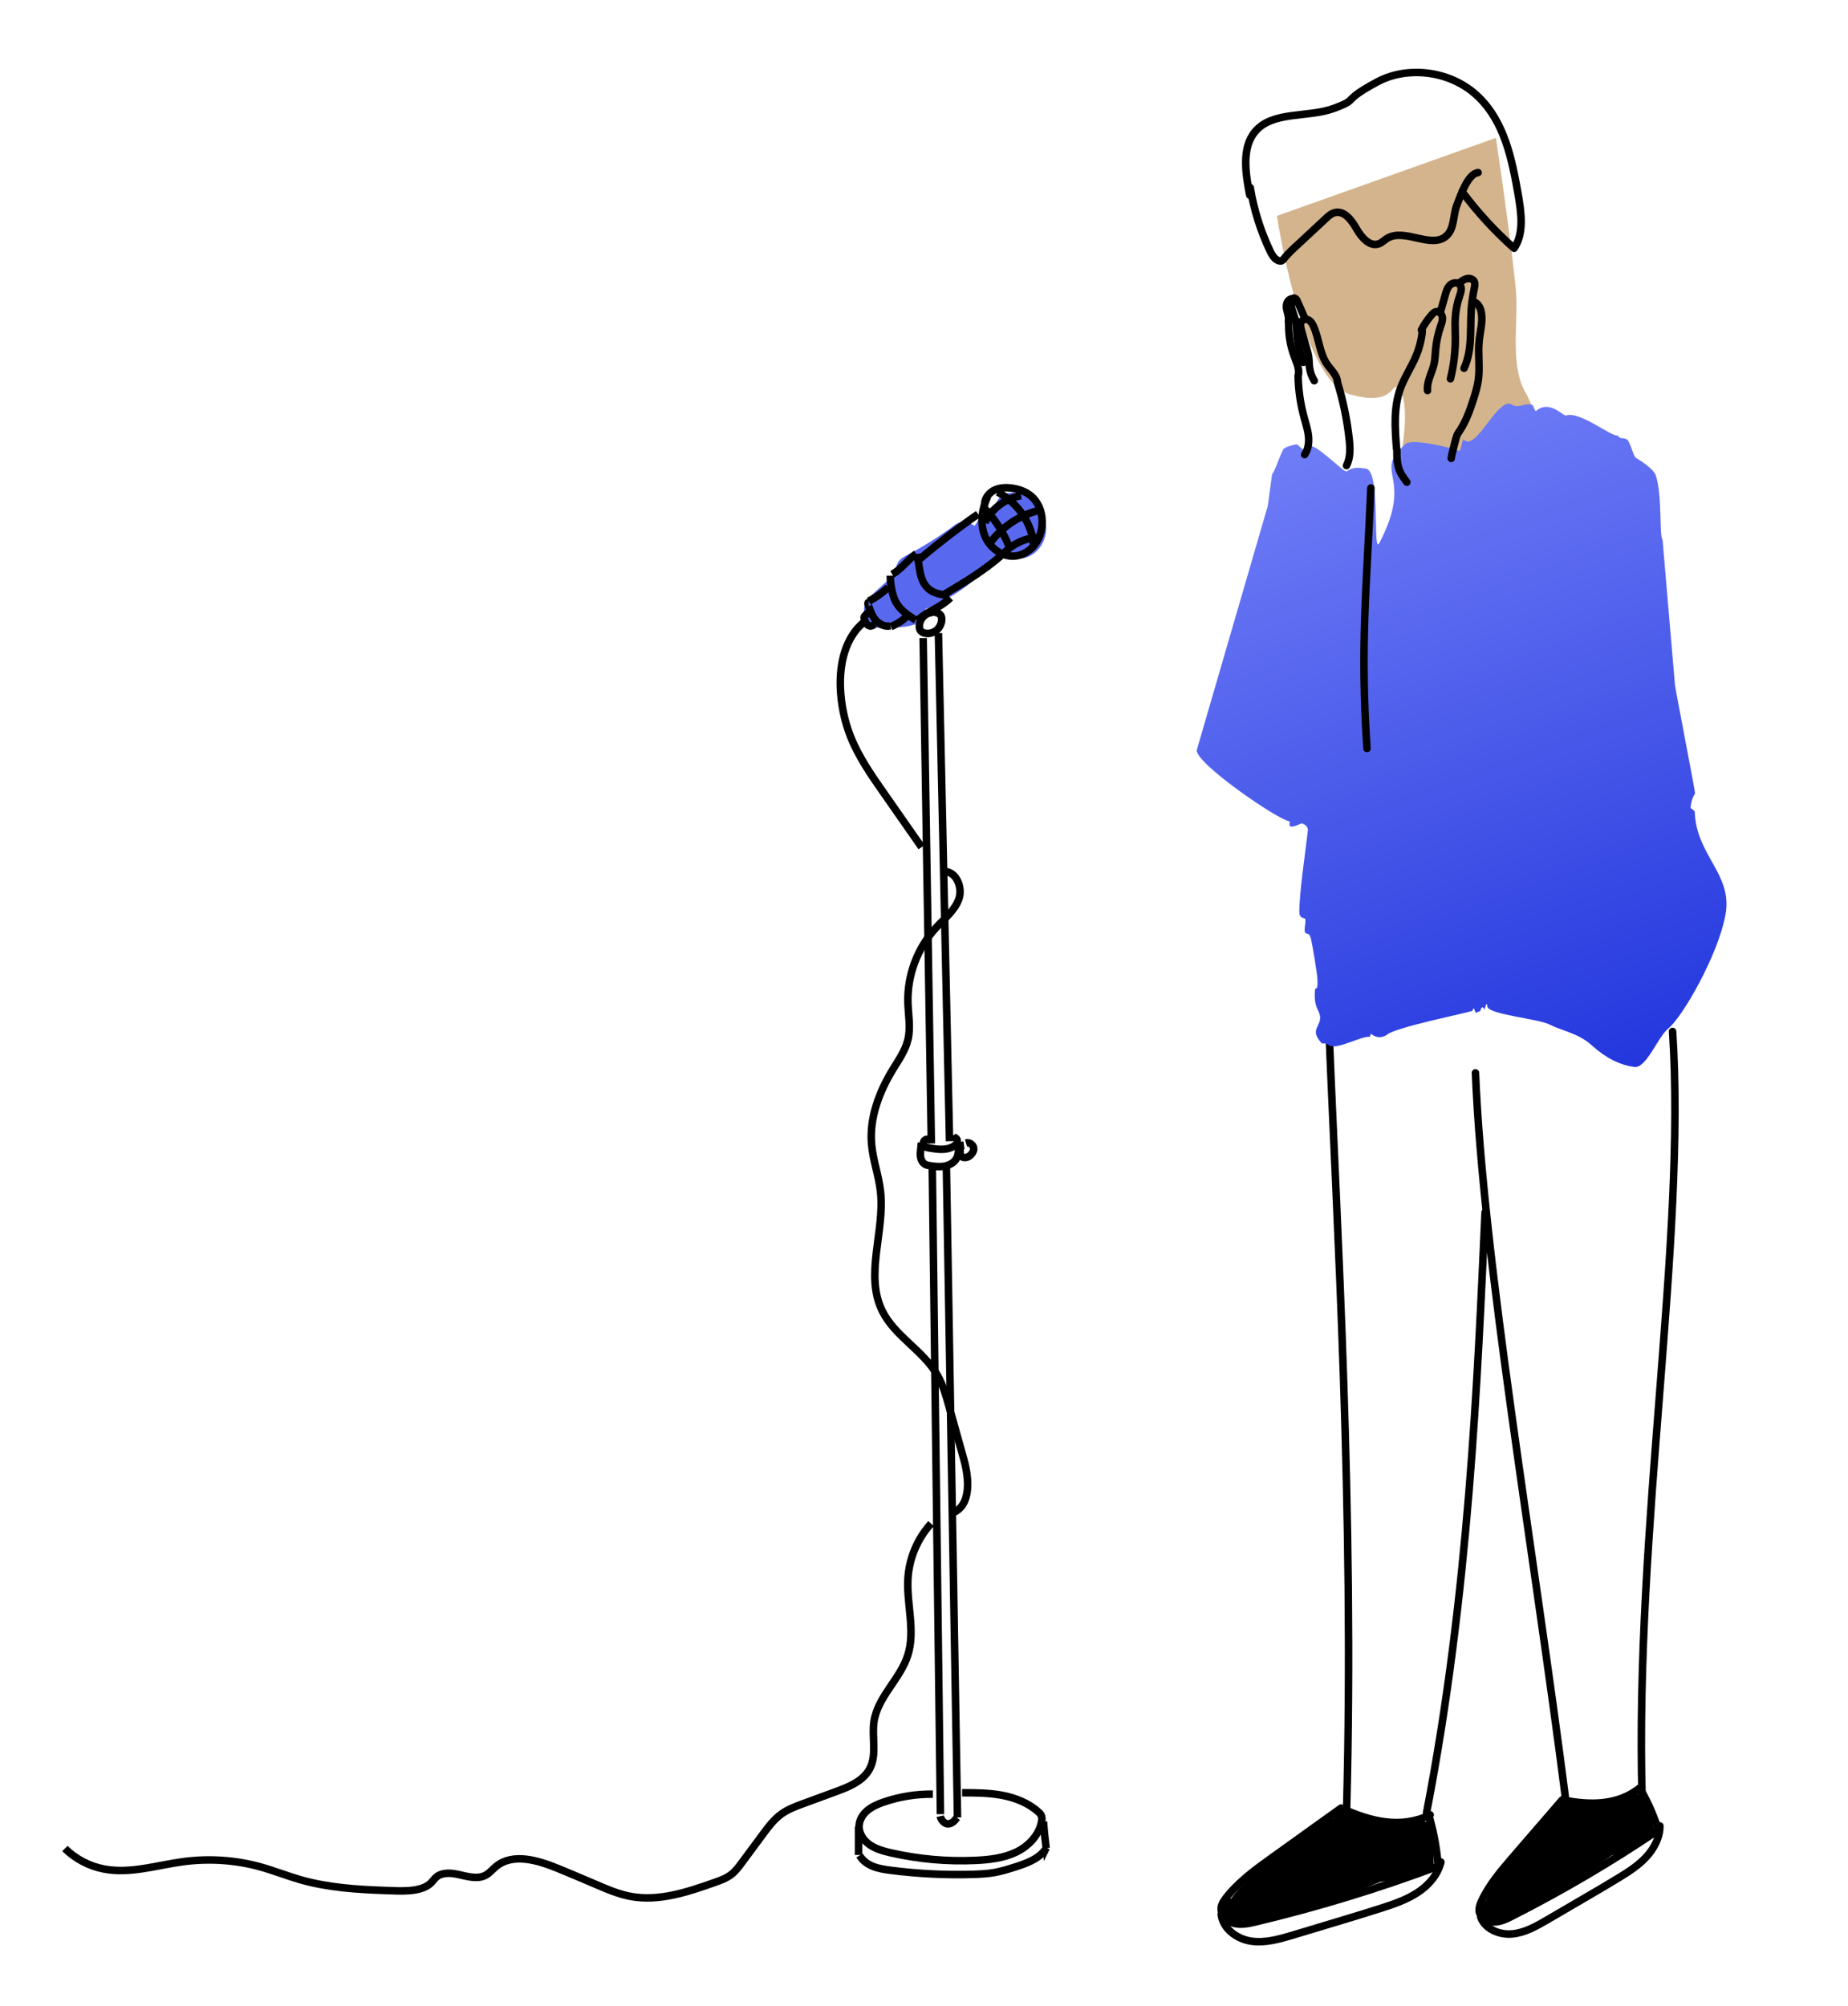 <svg width="246" height="267" viewBox="0 0 246 267" fill="none" xmlns="http://www.w3.org/2000/svg">
<path d="M136.53 66.04C136.285 65.882 136.009 65.779 135.72 65.74C134.67 65.31 133.23 65.65 132.7 66.73C132.58 66.98 132.46 67.23 132.35 67.49C131.67 67.53 131.01 67.88 130.57 68.65C130.31 69.11 130.03 69.55 129.74 69.98C128.98 69.44 127.9 69.26 127.13 69.84C125.026 71.415 122.795 72.814 120.46 74.02C119.45 74.54 119.14 75.43 119.28 76.28C119.15 76.36 119.03 76.46 118.91 76.56C117.84 77.53 116.78 78.5 115.71 79.48C114.77 80.33 114.78 82.05 115.71 82.91C116.56 83.7 117.71 83.8 118.65 83.25C119.08 83.86 123.41 83.16 123.35 81.85C123.335 81.579 123.278 81.313 123.18 81.06C127.19 79.47 130.62 76.88 133.18 73.44C134.09 74.21 135.3 74.57 136.51 74.22C138.22 73.72 139.28 72.01 139.27 70.27C139.27 68.42 137.97 66.98 136.53 66.04V66.04Z" fill="#5969EF"/>
<path d="M179.26 240.66C180.31 201.29 177.89 161.93 176.92 137.24M222.65 137.27C224.49 165.07 217.6 203.37 218.59 239.23M196.41 142.78C197.42 167.66 204.18 206.26 208.41 239.44M197.69 161.35C196.68 183.48 195.56 211.93 189.9 241.24" stroke="black" stroke-miterlimit="10" stroke-linecap="round"/>
<path d="M203.29 52.61C201.1 49.31 201.94 43.95 201.87 40.01C201.82 36.93 199.6 21.41 199.13 18.35L169.98 28.73C169.98 28.73 173.25 50.67 179.71 52.49C186.17 54.31 185.1 50.14 186.36 51.96C187.63 53.78 186.69 59.48 186.69 59.48L192.39 63.15L204.9 56.2L203.29 52.61V52.61Z" fill="#D4B48D"/>
<path d="M196.76 22.97C195.4 23.1 194.42 26.04 193.93 27.31C193.41 28.65 193.63 30.34 192.6 31.34C190.62 33.24 186.97 30.28 184.64 31.73C184.27 31.96 183.96 32.29 183.56 32.44C182.35 32.89 181.23 31.6 180.59 30.47C179.95 29.34 178.96 27.99 177.7 28.29C177.22 28.4 176.84 28.75 176.48 29.09C175.29 30.19 174.1 31.29 172.92 32.4C172.33 32.94 171.39 33.78 170.82 34.55M170.61 34.71C169.94 34.85 169.43 34.14 169.13 33.53C167.83 30.83 166.91 27.93 166.43 24.97" stroke="black" stroke-miterlimit="10" stroke-linecap="round" stroke-linejoin="round"/>
<path d="M166.36 25.97C165.78 23.01 165.28 19.64 167.09 17.5C169.44 14.73 174.11 15.7 177.57 14.42C181.11 13.11 178.31 13.6 183.36 10.89C187.41 8.72 193.2 9.37 196.85 12.94C200.27 16.28 201.27 21.21 202.07 25.75C202.51 28.28 202.91 31.07 201.55 33.04C198.997 30.774 196.682 28.255 194.64 25.52" stroke="black" stroke-miterlimit="10" stroke-linecap="round" stroke-linejoin="round"/>
<path d="M229.7 121.67C230.66 116.31 225.76 113.82 225.6 108.01C225.42 107.78 225.24 107.64 225.05 107.56C225.07 106.9 225.24 106.25 225.64 105.59C225.7 105.49 222.92 91.22 222.96 91.1L221.31 71.8C220.85 71.37 221.31 65.96 220.41 63.26C220.15 62.47 218.49 61.33 217.81 60.97C217.38 60.74 216.96 58.42 216.45 58.44C216.11 58.21 215.58 58.48 215.35 57.95C214.57 58.2 210.31 54.67 208.48 55.29C208.08 55.43 206.29 53.14 204.49 54.68C204.31 54.83 204.15 53.95 203.95 53.88C203.06 53.57 202.09 54.39 201.32 53.87C199.4 52.58 196.49 60.24 194.86 58.49C194.67 58.29 194.47 60.13 194.22 60.02C193.19 59.54 187.99 58.36 187.16 59.05C182.48 62.95 188.38 63.16 183.62 72.25C182.68 74.04 183.84 62.67 181.85 62.37C181.01 62.24 180.09 62.1 179.28 62.74C178.96 62.99 174.83 58.68 174.33 59.48C173.6 60.66 172.93 59 172.49 59.14C172.24 59.22 170.75 59.47 170.75 60C170.51 60.25 169.57 63.07 169.34 63.08L168.76 67.34L159.31 99.82C159.13 101.59 170.2 109.17 171.66 109.3C171.67 109.38 171.69 109.45 171.67 109.53C171.51 110.34 172.38 109.95 173.29 109.57C173.82 109.75 174.16 110.06 174.09 110.62C173.84 112.9 172.88 119.25 172.97 121.58C173.05 121.95 173.19 122.05 173.34 122.12C173.45 122.16 173.56 122.18 173.68 122.23C173.98 122.46 173.47 123.79 173.76 124.13C174 124.4 174.27 124.03 174.51 124.92C174.66 125.49 175.38 129.78 175.37 130.31C175.41 130.91 175.37 131.59 175.24 131.51C175.17 131.51 175.11 131.57 175.05 131.68C174.95 132.86 175.04 133.67 175.49 134.54C176.38 136.27 174.5 136.71 175.43 138.16C176.27 139.46 175.96 138.46 176.9 139.1C177.93 139.81 181.3 137.78 182.37 137.99C182.4 137.56 182.59 137.53 182.68 137.72C183.37 138.15 184.04 138.15 184.75 137.62C186.07 136.66 195.36 134.78 195.99 134.53C196.21 133.83 196.3 134.49 196.43 134.79C196.63 134.71 196.83 134.63 197.04 134.55C197.19 134.11 197.29 133.93 197.47 134.13C197.7 134.9 197.81 132.83 198 133.96C198.17 135.01 204.65 135.56 206.19 136.31C208.11 137.26 210.1 137.48 211.96 139.17C213.76 140.8 215.61 141.73 217.56 141.99C219.17 142.2 220.68 137.99 222.09 136.86C223.93 135.39 228.73 127.11 229.7 121.67V121.67Z" fill="url(#paint0_linear_1230_3277)"/>
<path d="M185.9 59.66C185.69 56.99 185.5 54.23 186.41 51.72C186.96 50.2 187.89 48.84 188.51 47.35C188.94 46.31 189.22 45.22 189.33 44.1" stroke="black" stroke-miterlimit="10" stroke-linecap="round" stroke-linejoin="round"/>
<path d="M189.21 43.91C189.58 43.19 190.04 42.52 190.57 41.91C190.74 41.71 190.94 41.51 191.19 41.47C191.6 41.41 191.95 41.81 192 42.22C192.06 42.63 191.9 43.03 191.77 43.41C191.43 44.4 191.21 45.44 191.11 46.48C191.05 47.13 191.04 47.79 190.9 48.42C190.63 49.62 189.91 50.76 190.03 51.98" stroke="black" stroke-miterlimit="10" stroke-linecap="round" stroke-linejoin="round"/>
<path d="M191.81 41.28C192.01 40.59 192.21 39.9 192.4 39.21C192.53 38.76 192.67 38.28 193.01 37.95C193.35 37.62 193.95 37.51 194.28 37.84C194.67 38.22 194.48 38.87 194.3 39.38C193.97 40.35 193.77 41.36 193.72 42.38C193.67 43.24 193.73 44.1 193.73 44.96C193.74 46.79 193.52 48.63 193.08 50.41" stroke="black" stroke-miterlimit="10" stroke-linecap="round" stroke-linejoin="round"/>
<path d="M194.35 37.58C194.64 37.35 194.96 37.14 195.32 37.07C195.68 37.01 196.11 37.15 196.26 37.49C196.37 37.73 196.32 38.02 196.27 38.28C196.14 38.92 196.02 39.55 195.94 40.2C195.57 43.15 196.15 46.31 194.89 49.01" stroke="black" stroke-miterlimit="10" stroke-linecap="round" stroke-linejoin="round"/>
<path d="M196.19 40.17C196.67 40.31 196.97 40.79 197.11 41.27C197.49 42.59 197.04 43.98 196.9 45.35C196.72 47.02 197.01 48.72 196.81 50.39C196.69 51.39 196.4 52.35 196.09 53.3C195.65 54.65 195.16 56.01 194.39 57.2C194.23 57.45 194.05 57.7 193.93 57.97C193.83 58.2 193.18 60.75 193.18 61M187.27 64.17C187.02 63.79 186.72 63.43 186.5 63.03C185.99 62.1 185.93 60.99 185.95 59.93M173.67 60.5C174.16 59.79 174.27 58.88 174.18 58.03C174.09 57.17 173.81 56.35 173.59 55.52C173.1 53.72 172.83 51.86 172.8 49.99M172.82 49.99C173.02 49.15 172.62 48.3 172.31 47.49C171.71 45.92 171.46 44.22 171.57 42.54M179.24 61.96C179.79 60.89 179.73 59.62 179.6 58.43C179.32 55.86 178.79 53.32 178.03 50.86M178.04 50.86C178 49.94 177.2 49.26 176.67 48.5C175.64 47.02 175.6 45.07 174.85 43.42C174.72 43.13 174.56 42.84 174.3 42.66C174.04 42.47 173.67 42.41 173.41 42.6C173.01 42.88 173.1 43.49 173.24 43.96C173.47 44.77 173.71 45.58 173.94 46.39C174.05 46.77 174.16 47.14 174.21 47.53C174.27 47.99 174.26 48.46 174.32 48.92C174.4 49.54 174.62 50.14 174.95 50.67" stroke="black" stroke-miterlimit="10" stroke-linecap="round" stroke-linejoin="round"/>
<path d="M173.65 42.26C173.33 41.54 173.02 40.81 172.7 40.09C172.62 39.92 172.53 39.73 172.34 39.68C172.16 39.63 171.97 39.76 171.89 39.93C171.81 40.1 171.82 40.29 171.84 40.48C171.95 41.37 172.41 42.19 172.55 43.07C172.6 43.4 172.6 43.73 172.62 44.06C172.69 45.48 172.99 46.89 173.51 48.22" stroke="black" stroke-miterlimit="10" stroke-linecap="round" stroke-linejoin="round"/>
<path d="M171.87 39.78C171.51 39.87 171.29 40.25 171.25 40.61C171.21 40.98 171.32 41.34 171.41 41.7C171.5 42.06 171.59 42.43 171.51 42.79M182.49 64.94C181.9 78.49 181.06 86.07 181.97 99.61M218.46 238.26C219.54 240.21 220.03 241.43 220.78 243.53C214.54 247.76 208.02 251.59 201.3 255C200.51 255.4 199.68 255.8 198.8 255.78C197.92 255.76 196.98 255.16 196.9 254.29C196.86 253.85 197.02 253.43 197.2 253.03C198.22 250.8 199.85 248.92 201.45 247.06L207.96 239.53C211.75 240.27 215.43 240.29 218.41 237.84C218.23 238.04 218.7 238.94 218.46 238.26Z" stroke="black" stroke-miterlimit="10" stroke-linecap="round" stroke-linejoin="round"/>
<path d="M220.24 243.56L219.85 242.2C219.65 241.14 219.36 240.1 218.96 239.08C218.83 238.74 218.44 238.67 218.15 238.79C218.04 238.738 217.915 238.73 217.8 238.77C216.36 239.16 214.9 239.46 213.42 239.64C212.35 239.77 211.16 239.69 210.1 239.96C209.55 239.82 209.01 239.65 208.48 239.45C208.03 239.28 207.43 239.79 207.68 240.25C207.5 240.4 207.41 240.62 207.41 240.82C205 242.87 202.8 245.17 200.92 247.72C200.11 248.82 199.37 249.98 198.69 251.17C198.47 251.53 198.26 251.9 198.08 252.29C197.96 252.52 197.85 252.77 197.76 253.02C197.5 253 197.22 253.14 197.12 253.41C196.84 254.14 196.97 254.88 197.51 255.45C197.75 255.71 198.27 255.78 198.48 255.43C198.55 255.45 198.61 255.46 198.67 255.46C198.92 255.7 199.38 255.64 199.6 255.36C199.66 255.29 199.72 255.21 199.77 255.13C199.92 255.31 200.17 255.39 200.47 255.27C203.75 253.86 206.9 252.17 209.88 250.2C211.47 249.15 212.98 248 214.55 246.92C214.58 246.91 214.61 246.91 214.65 246.89C216.49 246.22 218.21 245.33 219.84 244.24C219.85 244.24 219.85 244.23 219.86 244.22C220.13 244.14 220.34 243.91 220.24 243.56V243.56Z" fill="black"/>
<path d="M197.1 255.11C197.67 256.72 199.58 257.52 201.28 257.37C202.98 257.22 204.51 256.34 205.99 255.48C207.63 254.52 209.28 253.56 210.92 252.6C212.45 251.71 213.98 250.81 215.49 249.89C216.8 249.09 218.11 248.25 219.15 247.12C220.19 245.99 220.96 244.53 220.96 243M190.32 241.99C190.98 244.4 191.2 245.86 191.47 248.35C183.54 251.32 175.43 253.8 167.19 255.76C166.23 255.99 165.21 256.21 164.26 255.96C163.31 255.71 162.44 254.81 162.57 253.83C162.64 253.34 162.93 252.92 163.23 252.53C164.93 250.37 167.2 248.73 169.44 247.13C172.47 244.96 175.5 242.79 178.52 240.62C182.47 242.42 186.47 243.42 190.38 241.52C190.13 241.69 190.4 242.79 190.32 241.99Z" stroke="black" stroke-miterlimit="10" stroke-linecap="round" stroke-linejoin="round"/>
<path d="M190.87 248.24L190.81 246.65C190.88 245.44 190.82 244.23 190.66 243.01C190.6 242.6 190.2 242.43 189.85 242.48C189.742 242.396 189.607 242.353 189.47 242.36C187.8 242.41 186.13 242.35 184.46 242.16C183.26 242.02 181.98 241.62 180.75 241.64C180.19 241.35 179.64 241.02 179.12 240.66C178.68 240.36 177.89 240.75 178.04 241.33C177.8 241.44 177.64 241.66 177.6 241.89C174.43 243.5 171.42 245.42 168.71 247.72C167.53 248.71 166.42 249.78 165.37 250.9C165.03 251.23 164.71 251.59 164.41 251.96C164.22 252.18 164.04 252.42 163.87 252.67C163.59 252.58 163.25 252.66 163.07 252.93C162.58 253.65 162.52 254.49 162.96 255.26C163.16 255.6 163.7 255.82 164.02 255.49C164.09 255.53 164.15 255.56 164.22 255.58C164.43 255.91 164.95 255.96 165.26 255.71C165.34 255.64 165.43 255.58 165.51 255.51C165.63 255.74 165.88 255.9 166.23 255.84C170.18 255.16 174.07 254.14 177.84 252.78C179.85 252.05 181.81 251.19 183.8 250.42H183.91C186.1 250.17 188.21 249.65 190.28 248.89C190.29 248.89 190.3 248.88 190.31 248.88C190.6 248.84 190.88 248.65 190.87 248.24V248.24Z" fill="black"/>
<path d="M162.57 254.77C162.77 256.67 164.65 258.05 166.54 258.33C168.43 258.61 170.34 258.05 172.18 257.5C174.23 256.88 176.27 256.27 178.32 255.65C180.22 255.08 182.13 254.5 184.02 253.89C185.66 253.36 187.31 252.78 188.75 251.83C190.19 250.88 191.4 249.48 191.81 247.8" stroke="black" stroke-miterlimit="10" stroke-linecap="round" stroke-linejoin="round"/>
<path d="M122.44 74.39C124.93 72.28 127.52 70.28 130.2 68.42M115.64 79.99C116.61 79.53 117.46 78.88 118.24 78.16M115.63 80.16C115.53 80.16 115.52 80.31 115.55 80.41C115.79 81.14 116.04 81.88 116.52 82.47C117.01 83.06 117.79 83.47 118.53 83.28M125.7 79.09C128.37 77.52 131.05 75.9 133.38 73.84M131.48 66.06C130.73 67.66 130.43 69.54 131.05 71.19C131.66 72.84 133.34 74.15 135.09 74C136.1 73.91 137.05 73.35 137.69 72.56C138.33 71.77 138.67 70.75 138.72 69.74C138.79 68.5 138.42 67.21 137.57 66.31C136.81 65.51 135.72 65.09 134.63 64.95C133.81 64.85 132.94 64.9 132.22 65.31C131.5 65.72 130.97 66.53 131.09 67.35M131.11 69.55C132.01 67.67 133.87 66.29 135.93 65.96M131.84 72.21C133.377 70.146 135.565 68.659 138.05 67.99M133.43 73.86C134.568 72.526 136.184 71.693 137.93 71.54M131.13 67.75C132.644 69.326 133.803 71.209 134.53 73.27" stroke="black" stroke-miterlimit="10"/>
<path d="M132.8 65.49C135.15 66.71 136.91 69.01 137.47 71.59C137.53 71.88 137.58 72.18 137.55 72.48C137.55 72.52 137.54 72.55 137.53 72.59M122.89 84.91C123.25 107.33 123.61 129.76 123.98 152.18M124.92 84.26C125.41 106.8 125.91 129.33 126.4 151.87M124.1 155.25C124.46 183.98 124.82 212.71 125.19 241.43M125.98 155.25C126.47 184.12 126.97 213 127.46 241.87M118.77 76.43C119.99 75.74 120.82 74.52 121.96 73.69M122.09 73.72L122.33 75.29C122.49 76.32 122.68 77.43 123.41 78.18C124.13 78.93 125.24 79.17 126.28 79.21M122.14 82.57C123.13 81.59 124.49 81.1 125.63 80.29C125.94 80.07 126.24 79.82 126.52 79.56M118.51 76.61C118.51 77.5 118.64 78.39 118.9 79.24C118.98 79.52 119.08 79.8 119.22 80.06C119.78 81.16 120.86 81.88 121.91 82.53M118.6 83.4C119.12 83.16 119.63 82.9 120.09 82.56C120.29 82.41 120.47 82.25 120.65 82.07C120.62 82.1 120.59 82.13 120.57 82.16" stroke="black" stroke-miterlimit="10"/>
<path d="M123.78 81.55C123.01 81.75 122.41 82.48 122.38 83.27C122.37 83.51 122.41 83.76 122.55 83.94C122.72 84.16 123 84.26 123.27 84.29C123.8 84.35 124.36 84.17 124.75 83.8C125.14 83.43 125.37 82.9 125.36 82.37C125.36 82.24 125.34 82.12 125.29 82C125.16 81.71 124.84 81.55 124.52 81.49C124.16 81.43 123.74 81.5 123.52 81.79M115.68 81.41C115.52 81.57 115.36 81.72 115.2 81.88C115.13 81.95 115.05 82.03 115.03 82.14C115.02 82.22 115.04 82.3 115.06 82.37C115.13 82.6 115.21 82.83 115.35 83.02C115.5 83.21 115.73 83.35 115.97 83.31C116.14 83.28 116.29 83.16 116.43 83.05M123.58 151.62C123.471 151.596 123.358 151.605 123.255 151.646C123.151 151.687 123.062 151.758 123 151.85C122.88 152.03 122.89 152.29 123.03 152.47C123.19 152.68 123.48 152.74 123.74 152.78C124.81 152.96 125.99 153.12 126.93 152.56C127.11 152.45 127.28 152.32 127.37 152.13C127.46 151.94 127.46 151.7 127.32 151.54C127.18 151.38 126.92 151.34 126.8 151.16" stroke="black" stroke-miterlimit="10"/>
<path d="M122.66 152.08L122.57 152.88C122.53 153.26 122.49 153.64 122.55 154.02C122.62 154.39 122.82 154.76 123.15 154.95C123.34 155.06 123.57 155.09 123.78 155.13C124.41 155.23 125.06 155.31 125.69 155.2C126.32 155.09 126.94 154.78 127.28 154.24C127.69 153.58 127.62 152.75 127.53 151.98M128.32 152.36C128.12 152.39 127.96 152.55 127.88 152.74C127.8 152.93 127.79 153.13 127.8 153.34C127.8 153.49 127.82 153.66 127.9 153.79C127.99 153.93 128.15 154.01 128.31 154.04C128.74 154.11 129.16 153.83 129.41 153.47C129.52 153.3 129.61 153.12 129.62 152.92C129.65 152.41 129.08 151.96 128.59 152.11M124.18 238.77C121.95 238.74 119.72 239.1 117.61 239.83C116.86 240.09 116.11 240.41 115.49 240.92C114.87 241.43 114.4 242.16 114.36 242.95C114.3 243.96 114.93 244.91 115.76 245.49C116.59 246.07 117.59 246.34 118.57 246.57C122.29 247.42 126.12 247.76 129.93 247.58C131.76 247.49 133.63 247.27 135.29 246.47C136.94 245.67 138.35 244.19 138.66 242.38C138.7 242.14 138.72 241.88 138.63 241.65C138.55 241.44 138.39 241.28 138.22 241.13C136.89 239.93 135.16 239.26 133.41 238.92C131.65 238.59 129.85 238.58 128.07 238.58M114.29 243.08V246.86M138.91 242.42C138.98 243.6 139.12 244.78 139.26 245.95C139.27 245.93 139.27 245.9 139.28 245.88" stroke="black" stroke-miterlimit="10"/>
<path d="M114.43 246.93C114.81 247.61 115.49 248.09 116.21 248.38C116.94 248.67 117.72 248.79 118.49 248.89C122.16 249.37 125.86 249.55 129.56 249.44C130.52 249.41 131.49 249.36 132.44 249.19C133.34 249.02 134.22 248.75 135.1 248.47C136.61 247.99 138.21 247.43 139.14 246.15M115.04 82.77C112.52 84.79 111.74 88.32 111.87 91.55C111.96 93.73 112.4 95.9 113.19 97.94C114.27 100.69 115.97 103.14 117.66 105.55C119.33 107.95 121.01 110.34 122.68 112.74M125.63 115.98C127.26 115.9 128.18 118.06 127.65 119.61C127.12 121.15 125.75 122.22 124.64 123.42C122.14 126.1 120.75 129.78 120.86 133.44C120.91 135.07 121.24 136.73 120.87 138.32C120.53 139.79 119.63 141.05 118.85 142.33C117.03 145.32 115.72 148.77 116.02 152.26C116.2 154.4 116.98 156.44 117.21 158.58C117.8 163.9 115.07 169.64 117.44 174.45C119.1 177.83 122.89 179.72 124.77 182.99C125.53 184.3 125.94 185.77 126.35 187.23L128.3 194.21C129.01 196.76 129.31 200.27 126.88 201.31M123.94 202.76C122.148 204.743 121.068 207.265 120.87 209.93C120.63 213.39 121.9 216.98 120.84 220.29C119.84 223.44 116.86 225.79 116.35 229.06C116.02 231.18 116.78 233.52 115.76 235.41C114.9 237.02 113.04 237.78 111.32 238.41C109.86 238.95 108.4 239.48 106.94 240.02C105.93 240.39 104.91 240.77 104.03 241.4C103.03 242.12 102.28 243.12 101.55 244.11C100.62 245.37 99.69 246.63 98.75 247.89C98.34 248.45 97.92 249.01 97.37 249.44C96.71 249.96 95.9 250.25 95.1 250.53C91.53 251.79 87.75 253.06 84.02 252.39C82.3 252.08 80.68 251.36 79.07 250.67C77.52 250 75.97 249.36 74.41 248.71C71.68 247.58 68.28 246.52 66.01 248.41C65.56 248.78 65.19 249.25 64.69 249.53C63.59 250.15 62.22 249.72 60.99 249.45C60.24 249.28 59.36 249.2 58.62 249.48C57.87 249.76 57.69 250.39 57.09 250.82C55.64 251.87 53.06 251.64 51.39 251.59C47.56 251.46 43.69 251.21 40 250.16C38.2 249.64 36.46 248.94 34.65 248.44C31.33 247.52 27.82 247.3 24.4 247.75C20.88 248.22 17.34 249.4 13.85 248.73C11.9 248.36 10.06 247.4 8.64 246M125.16 241.7C125.23 242.02 125.41 242.32 125.67 242.52C125.77 242.6 125.89 242.67 126.02 242.7C126.29 242.77 126.58 242.67 126.81 242.51C127.04 242.35 127.21 242.13 127.38 241.9" stroke="black" stroke-miterlimit="10"/>
<defs>
<linearGradient id="paint0_linear_1230_3277" x1="168" y1="16.5" x2="217.5" y2="153" gradientUnits="userSpaceOnUse">
<stop offset="0.297" stop-color="#6E7CF6"/>
<stop offset="1" stop-color="#1B2FDB"/>
</linearGradient>
</defs>
</svg>
